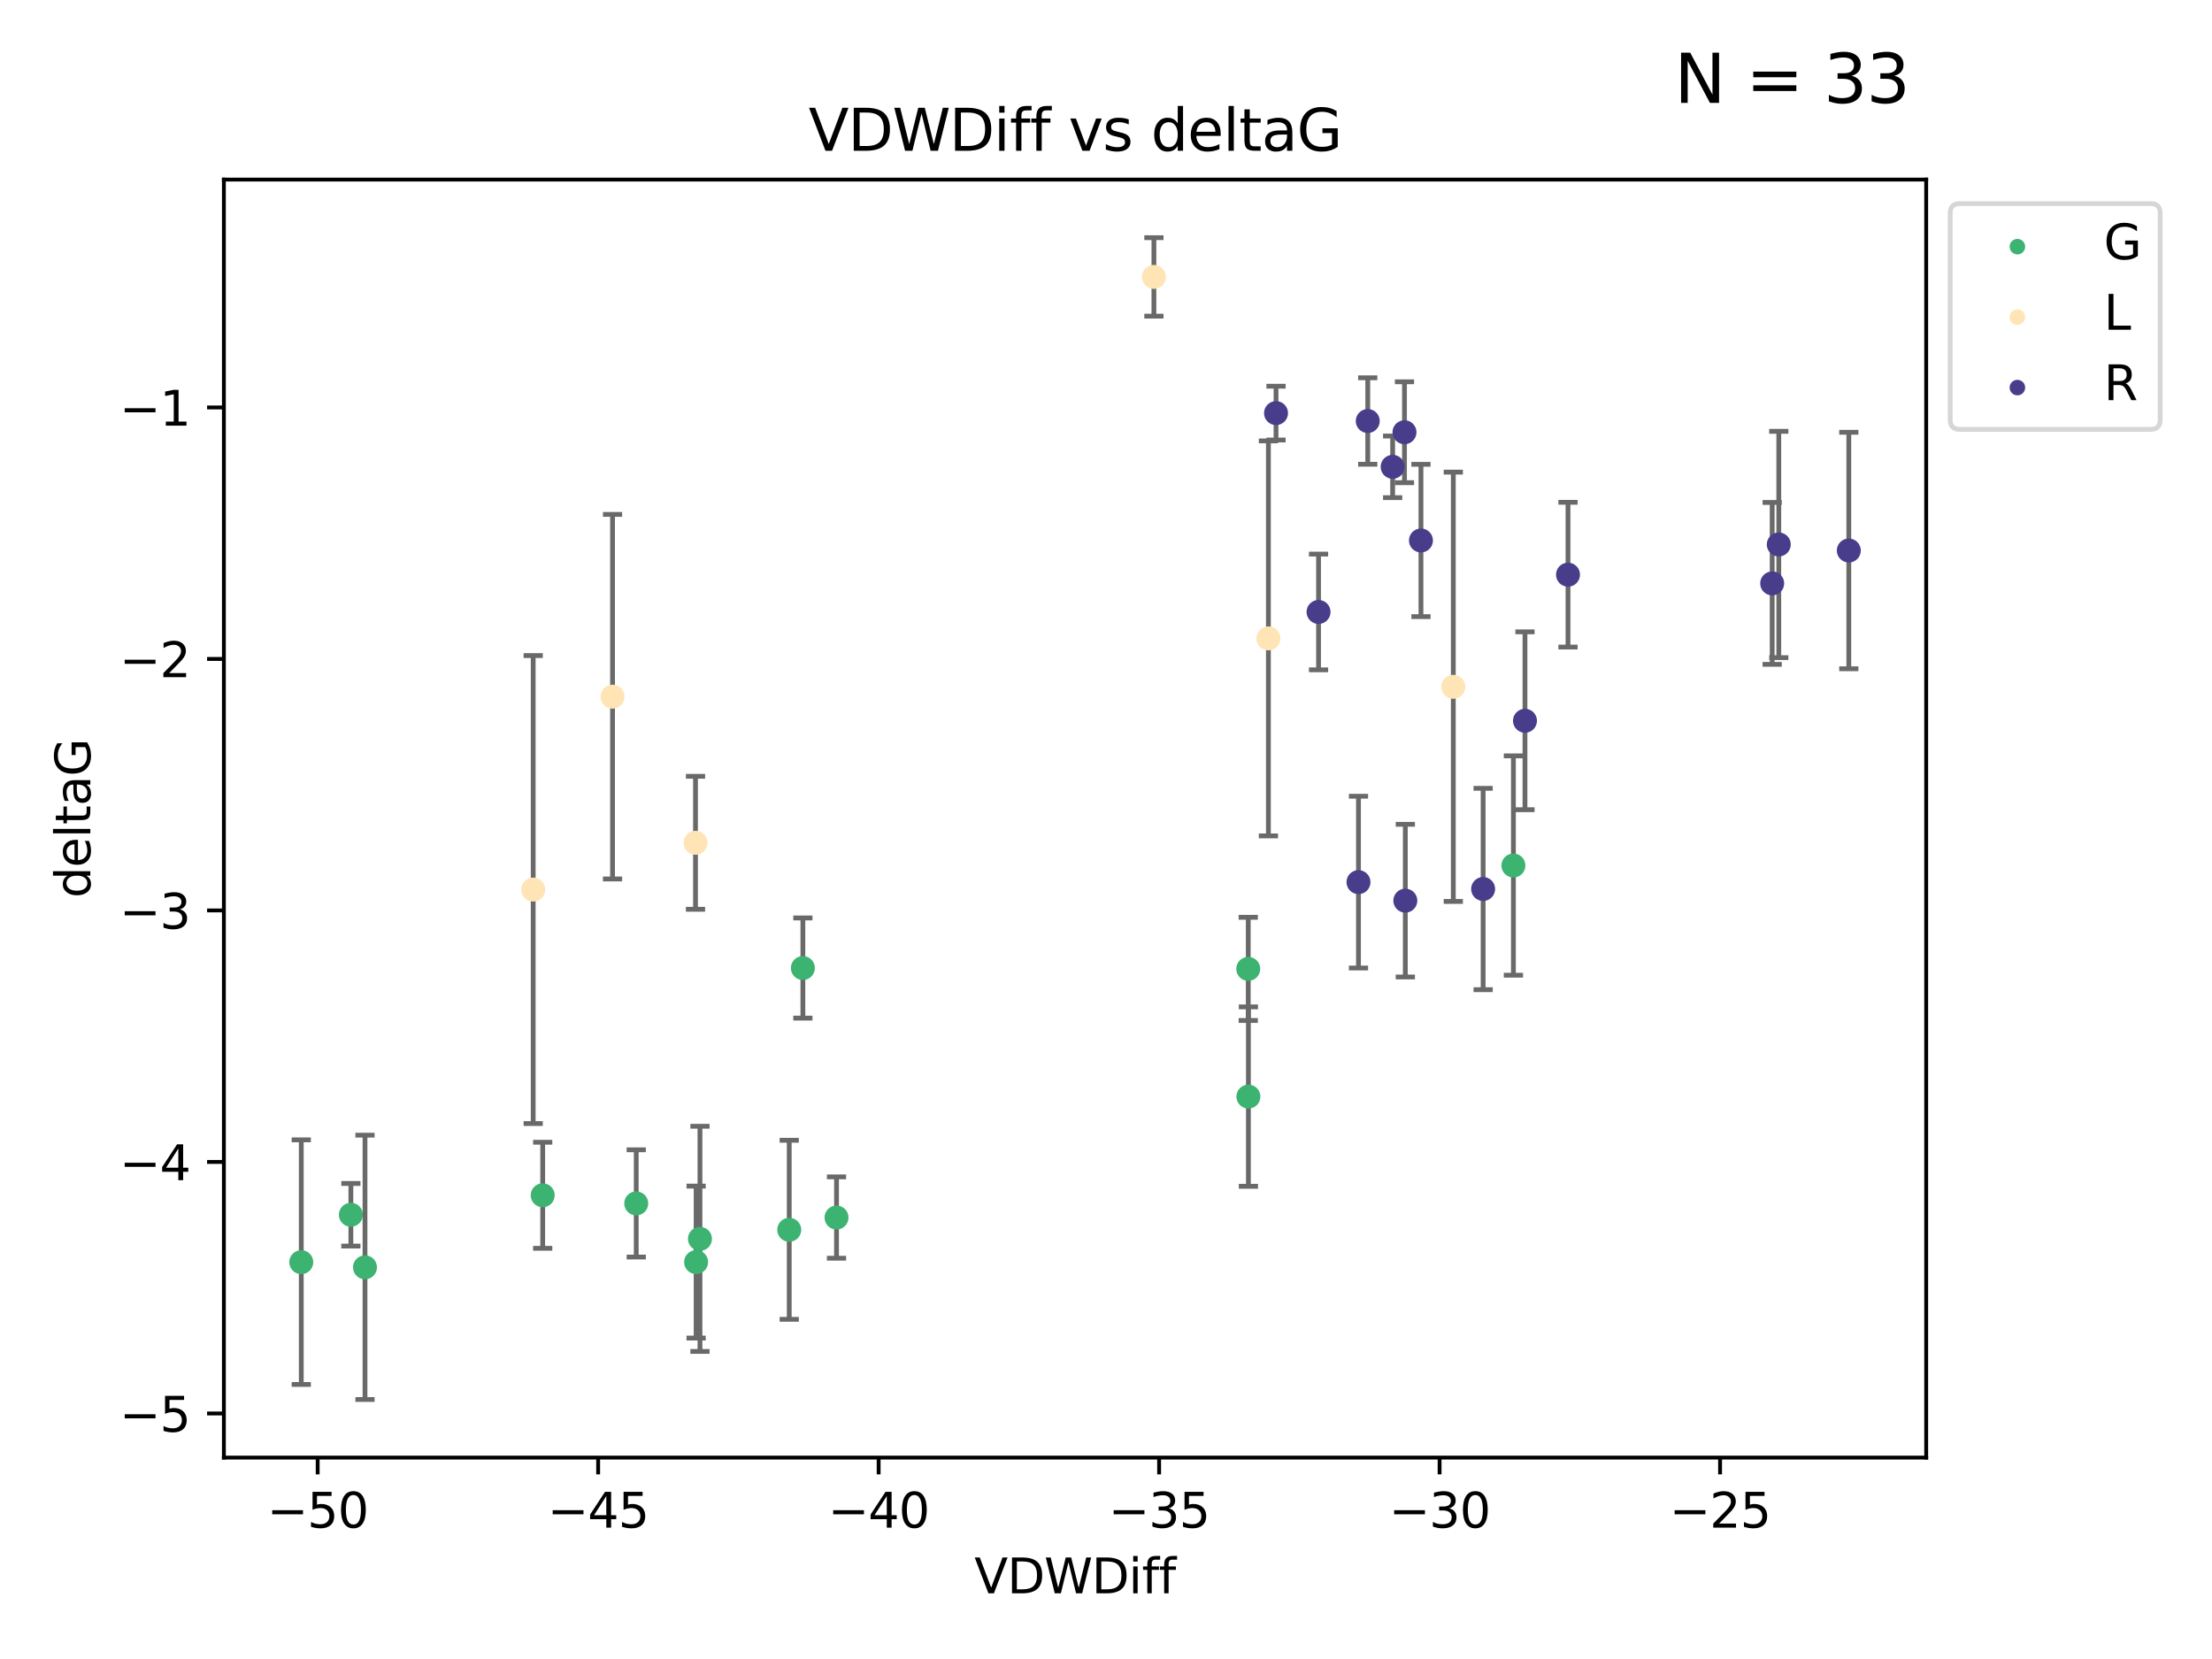 <?xml version="1.0" encoding="utf-8" standalone="no"?>
<!DOCTYPE svg PUBLIC "-//W3C//DTD SVG 1.1//EN"
  "http://www.w3.org/Graphics/SVG/1.1/DTD/svg11.dtd">
<svg xmlns:xlink="http://www.w3.org/1999/xlink" width="460.8pt" height="345.6pt" viewBox="0 0 460.8 345.6" xmlns="http://www.w3.org/2000/svg" version="1.1">
 <defs>
  <style type="text/css">*{stroke-linejoin: round; stroke-linecap: butt}</style>
 </defs>
 <g id="figure_1">
  <g id="patch_1">
   <path d="M 0 345.6 
L 460.8 345.6 
L 460.8 0 
L 0 0 
z
" style="fill: #ffffff"/>
  </g>
  <g id="axes_1">
   <g id="patch_2">
    <path d="M 46.64 303.64 
L 401.26 303.64 
L 401.26 37.411 
L 46.64 37.411 
z
" style="fill: #ffffff"/>
   </g>
   <g id="PathCollection_1">
    <defs>
     <path id="mf568ef1969" d="M 0 1.118 
C 0.297 1.118 0.581 1 0.791 0.791 
C 1 0.581 1.118 0.297 1.118 0 
C 1.118 -0.297 1 -0.581 0.791 -0.791 
C 0.581 -1 0.297 -1.118 0 -1.118 
C -0.297 -1.118 -0.581 -1 -0.791 -0.791 
C -1 -0.581 -1.118 -0.297 -1.118 0 
C -1.118 0.297 -1 0.581 -0.791 0.791 
C -0.581 1 -0.297 1.118 0 1.118 
z
" style="stroke: #3cb371"/>
    </defs>
    <g clip-path="url(#pc451831102)">
     <use xlink:href="#mf568ef1969" x="132.54" y="250.694" style="fill: #3cb371; stroke: #3cb371"/>
     <use xlink:href="#mf568ef1969" x="62.759" y="262.93" style="fill: #3cb371; stroke: #3cb371"/>
     <use xlink:href="#mf568ef1969" x="113.054" y="248.997" style="fill: #3cb371; stroke: #3cb371"/>
     <use xlink:href="#mf568ef1969" x="76.034" y="264.006" style="fill: #3cb371; stroke: #3cb371"/>
     <use xlink:href="#mf568ef1969" x="145.815" y="258.074" style="fill: #3cb371; stroke: #3cb371"/>
     <use xlink:href="#mf568ef1969" x="174.262" y="253.637" style="fill: #3cb371; stroke: #3cb371"/>
     <use xlink:href="#mf568ef1969" x="167.253" y="201.658" style="fill: #3cb371; stroke: #3cb371"/>
     <use xlink:href="#mf568ef1969" x="164.412" y="256.189" style="fill: #3cb371; stroke: #3cb371"/>
     <use xlink:href="#mf568ef1969" x="73.092" y="253.055" style="fill: #3cb371; stroke: #3cb371"/>
     <use xlink:href="#mf568ef1969" x="145.013" y="262.915" style="fill: #3cb371; stroke: #3cb371"/>
     <use xlink:href="#mf568ef1969" x="260.034" y="201.836" style="fill: #3cb371; stroke: #3cb371"/>
     <use xlink:href="#mf568ef1969" x="260.065" y="228.439" style="fill: #3cb371; stroke: #3cb371"/>
     <use xlink:href="#mf568ef1969" x="315.27" y="180.303" style="fill: #3cb371; stroke: #3cb371"/>
    </g>
   </g>
   <g id="PathCollection_2">
    <defs>
     <path id="ma1cb6adb67" d="M 0 1.118 
C 0.297 1.118 0.581 1 0.791 0.791 
C 1 0.581 1.118 0.297 1.118 0 
C 1.118 -0.297 1 -0.581 0.791 -0.791 
C 0.581 -1 0.297 -1.118 0 -1.118 
C -0.297 -1.118 -0.581 -1 -0.791 -0.791 
C -1 -0.581 -1.118 -0.297 -1.118 0 
C -1.118 0.297 -1 0.581 -0.791 0.791 
C -0.581 1 -0.297 1.118 0 1.118 
z
" style="stroke: #ffe4b5"/>
    </defs>
    <g clip-path="url(#pc451831102)">
     <use xlink:href="#ma1cb6adb67" x="144.886" y="175.57" style="fill: #ffe4b5; stroke: #ffe4b5"/>
     <use xlink:href="#ma1cb6adb67" x="302.75" y="143.071" style="fill: #ffe4b5; stroke: #ffe4b5"/>
     <use xlink:href="#ma1cb6adb67" x="127.604" y="145.132" style="fill: #ffe4b5; stroke: #ffe4b5"/>
     <use xlink:href="#ma1cb6adb67" x="111.075" y="185.314" style="fill: #ffe4b5; stroke: #ffe4b5"/>
     <use xlink:href="#ma1cb6adb67" x="264.233" y="132.989" style="fill: #ffe4b5; stroke: #ffe4b5"/>
     <use xlink:href="#ma1cb6adb67" x="240.381" y="57.685" style="fill: #ffe4b5; stroke: #ffe4b5"/>
    </g>
   </g>
   <g id="PathCollection_3">
    <defs>
     <path id="m5b19399d08" d="M 0 1.118 
C 0.297 1.118 0.581 1 0.791 0.791 
C 1 0.581 1.118 0.297 1.118 0 
C 1.118 -0.297 1 -0.581 0.791 -0.791 
C 0.581 -1 0.297 -1.118 0 -1.118 
C -0.297 -1.118 -0.581 -1 -0.791 -0.791 
C -1 -0.581 -1.118 -0.297 -1.118 0 
C -1.118 0.297 -1 0.581 -0.791 0.791 
C -0.581 1 -0.297 1.118 0 1.118 
z
" style="stroke: #483d8b"/>
    </defs>
    <g clip-path="url(#pc451831102)">
     <use xlink:href="#m5b19399d08" x="274.677" y="127.483" style="fill: #483d8b; stroke: #483d8b"/>
     <use xlink:href="#m5b19399d08" x="308.963" y="185.193" style="fill: #483d8b; stroke: #483d8b"/>
     <use xlink:href="#m5b19399d08" x="265.818" y="86.058" style="fill: #483d8b; stroke: #483d8b"/>
     <use xlink:href="#m5b19399d08" x="385.141" y="114.683" style="fill: #483d8b; stroke: #483d8b"/>
     <use xlink:href="#m5b19399d08" x="326.643" y="119.716" style="fill: #483d8b; stroke: #483d8b"/>
     <use xlink:href="#m5b19399d08" x="292.579" y="90.044" style="fill: #483d8b; stroke: #483d8b"/>
     <use xlink:href="#m5b19399d08" x="296.01" y="112.59" style="fill: #483d8b; stroke: #483d8b"/>
     <use xlink:href="#m5b19399d08" x="282.997" y="183.764" style="fill: #483d8b; stroke: #483d8b"/>
     <use xlink:href="#m5b19399d08" x="290.115" y="97.249" style="fill: #483d8b; stroke: #483d8b"/>
     <use xlink:href="#m5b19399d08" x="284.927" y="87.707" style="fill: #483d8b; stroke: #483d8b"/>
     <use xlink:href="#m5b19399d08" x="369.178" y="121.532" style="fill: #483d8b; stroke: #483d8b"/>
     <use xlink:href="#m5b19399d08" x="317.681" y="150.149" style="fill: #483d8b; stroke: #483d8b"/>
     <use xlink:href="#m5b19399d08" x="370.553" y="113.422" style="fill: #483d8b; stroke: #483d8b"/>
     <use xlink:href="#m5b19399d08" x="292.754" y="187.62" style="fill: #483d8b; stroke: #483d8b"/>
    </g>
   </g>
   <g id="matplotlib.axis_1">
    <g id="xtick_1">
     <g id="line2d_1">
      <defs>
       <path id="m8268b09f4e" d="M 0 0 
L 0 3.5 
" style="stroke: #000000; stroke-width: 0.8"/>
      </defs>
      <g>
       <use xlink:href="#m8268b09f4e" x="66.177" y="303.64" style="stroke: #000000; stroke-width: 0.8"/>
      </g>
     </g>
     <g id="text_1">
      <!-- −50 -->
      <g transform="translate(55.625 318.238)scale(0.1 -0.1)">
       <defs>
        <path id="DejaVuSans-2212" d="M 678 2272 
L 4684 2272 
L 4684 1741 
L 678 1741 
L 678 2272 
z
" transform="scale(0.016)"/>
        <path id="DejaVuSans-35" d="M 691 4666 
L 3169 4666 
L 3169 4134 
L 1269 4134 
L 1269 2991 
Q 1406 3038 1543 3061 
Q 1681 3084 1819 3084 
Q 2600 3084 3056 2656 
Q 3513 2228 3513 1497 
Q 3513 744 3044 326 
Q 2575 -91 1722 -91 
Q 1428 -91 1123 -41 
Q 819 9 494 109 
L 494 744 
Q 775 591 1075 516 
Q 1375 441 1709 441 
Q 2250 441 2565 725 
Q 2881 1009 2881 1497 
Q 2881 1984 2565 2268 
Q 2250 2553 1709 2553 
Q 1456 2553 1204 2497 
Q 953 2441 691 2322 
L 691 4666 
z
" transform="scale(0.016)"/>
        <path id="DejaVuSans-30" d="M 2034 4250 
Q 1547 4250 1301 3770 
Q 1056 3291 1056 2328 
Q 1056 1369 1301 889 
Q 1547 409 2034 409 
Q 2525 409 2770 889 
Q 3016 1369 3016 2328 
Q 3016 3291 2770 3770 
Q 2525 4250 2034 4250 
z
M 2034 4750 
Q 2819 4750 3233 4129 
Q 3647 3509 3647 2328 
Q 3647 1150 3233 529 
Q 2819 -91 2034 -91 
Q 1250 -91 836 529 
Q 422 1150 422 2328 
Q 422 3509 836 4129 
Q 1250 4750 2034 4750 
z
" transform="scale(0.016)"/>
       </defs>
       <use xlink:href="#DejaVuSans-2212"/>
       <use xlink:href="#DejaVuSans-35" x="83.789"/>
       <use xlink:href="#DejaVuSans-30" x="147.412"/>
      </g>
     </g>
    </g>
    <g id="xtick_2">
     <g id="line2d_2">
      <g>
       <use xlink:href="#m8268b09f4e" x="124.606" y="303.64" style="stroke: #000000; stroke-width: 0.8"/>
      </g>
     </g>
     <g id="text_2">
      <!-- −45 -->
      <g transform="translate(114.054 318.238)scale(0.1 -0.1)">
       <defs>
        <path id="DejaVuSans-34" d="M 2419 4116 
L 825 1625 
L 2419 1625 
L 2419 4116 
z
M 2253 4666 
L 3047 4666 
L 3047 1625 
L 3713 1625 
L 3713 1100 
L 3047 1100 
L 3047 0 
L 2419 0 
L 2419 1100 
L 313 1100 
L 313 1709 
L 2253 4666 
z
" transform="scale(0.016)"/>
       </defs>
       <use xlink:href="#DejaVuSans-2212"/>
       <use xlink:href="#DejaVuSans-34" x="83.789"/>
       <use xlink:href="#DejaVuSans-35" x="147.412"/>
      </g>
     </g>
    </g>
    <g id="xtick_3">
     <g id="line2d_3">
      <g>
       <use xlink:href="#m8268b09f4e" x="183.036" y="303.64" style="stroke: #000000; stroke-width: 0.8"/>
      </g>
     </g>
     <g id="text_3">
      <!-- −40 -->
      <g transform="translate(172.483 318.238)scale(0.1 -0.1)">
       <use xlink:href="#DejaVuSans-2212"/>
       <use xlink:href="#DejaVuSans-34" x="83.789"/>
       <use xlink:href="#DejaVuSans-30" x="147.412"/>
      </g>
     </g>
    </g>
    <g id="xtick_4">
     <g id="line2d_4">
      <g>
       <use xlink:href="#m8268b09f4e" x="241.465" y="303.64" style="stroke: #000000; stroke-width: 0.8"/>
      </g>
     </g>
     <g id="text_4">
      <!-- −35 -->
      <g transform="translate(230.912 318.238)scale(0.1 -0.1)">
       <defs>
        <path id="DejaVuSans-33" d="M 2597 2516 
Q 3050 2419 3304 2112 
Q 3559 1806 3559 1356 
Q 3559 666 3084 287 
Q 2609 -91 1734 -91 
Q 1441 -91 1130 -33 
Q 819 25 488 141 
L 488 750 
Q 750 597 1062 519 
Q 1375 441 1716 441 
Q 2309 441 2620 675 
Q 2931 909 2931 1356 
Q 2931 1769 2642 2001 
Q 2353 2234 1838 2234 
L 1294 2234 
L 1294 2753 
L 1863 2753 
Q 2328 2753 2575 2939 
Q 2822 3125 2822 3475 
Q 2822 3834 2567 4026 
Q 2313 4219 1838 4219 
Q 1578 4219 1281 4162 
Q 984 4106 628 3988 
L 628 4550 
Q 988 4650 1302 4700 
Q 1616 4750 1894 4750 
Q 2613 4750 3031 4423 
Q 3450 4097 3450 3541 
Q 3450 3153 3228 2886 
Q 3006 2619 2597 2516 
z
" transform="scale(0.016)"/>
       </defs>
       <use xlink:href="#DejaVuSans-2212"/>
       <use xlink:href="#DejaVuSans-33" x="83.789"/>
       <use xlink:href="#DejaVuSans-35" x="147.412"/>
      </g>
     </g>
    </g>
    <g id="xtick_5">
     <g id="line2d_5">
      <g>
       <use xlink:href="#m8268b09f4e" x="299.894" y="303.64" style="stroke: #000000; stroke-width: 0.8"/>
      </g>
     </g>
     <g id="text_5">
      <!-- −30 -->
      <g transform="translate(289.342 318.238)scale(0.1 -0.1)">
       <use xlink:href="#DejaVuSans-2212"/>
       <use xlink:href="#DejaVuSans-33" x="83.789"/>
       <use xlink:href="#DejaVuSans-30" x="147.412"/>
      </g>
     </g>
    </g>
    <g id="xtick_6">
     <g id="line2d_6">
      <g>
       <use xlink:href="#m8268b09f4e" x="358.323" y="303.64" style="stroke: #000000; stroke-width: 0.8"/>
      </g>
     </g>
     <g id="text_6">
      <!-- −25 -->
      <g transform="translate(347.771 318.238)scale(0.1 -0.1)">
       <defs>
        <path id="DejaVuSans-32" d="M 1228 531 
L 3431 531 
L 3431 0 
L 469 0 
L 469 531 
Q 828 903 1448 1529 
Q 2069 2156 2228 2338 
Q 2531 2678 2651 2914 
Q 2772 3150 2772 3378 
Q 2772 3750 2511 3984 
Q 2250 4219 1831 4219 
Q 1534 4219 1204 4116 
Q 875 4013 500 3803 
L 500 4441 
Q 881 4594 1212 4672 
Q 1544 4750 1819 4750 
Q 2544 4750 2975 4387 
Q 3406 4025 3406 3419 
Q 3406 3131 3298 2873 
Q 3191 2616 2906 2266 
Q 2828 2175 2409 1742 
Q 1991 1309 1228 531 
z
" transform="scale(0.016)"/>
       </defs>
       <use xlink:href="#DejaVuSans-2212"/>
       <use xlink:href="#DejaVuSans-32" x="83.789"/>
       <use xlink:href="#DejaVuSans-35" x="147.412"/>
      </g>
     </g>
    </g>
    <g id="text_7">
     <!-- VDWDiff -->
     <g transform="translate(202.977 331.917)scale(0.1 -0.1)">
      <defs>
       <path id="DejaVuSans-56" d="M 1831 0 
L 50 4666 
L 709 4666 
L 2188 738 
L 3669 4666 
L 4325 4666 
L 2547 0 
L 1831 0 
z
" transform="scale(0.016)"/>
       <path id="DejaVuSans-44" d="M 1259 4147 
L 1259 519 
L 2022 519 
Q 2988 519 3436 956 
Q 3884 1394 3884 2338 
Q 3884 3275 3436 3711 
Q 2988 4147 2022 4147 
L 1259 4147 
z
M 628 4666 
L 1925 4666 
Q 3281 4666 3915 4102 
Q 4550 3538 4550 2338 
Q 4550 1131 3912 565 
Q 3275 0 1925 0 
L 628 0 
L 628 4666 
z
" transform="scale(0.016)"/>
       <path id="DejaVuSans-57" d="M 213 4666 
L 850 4666 
L 1831 722 
L 2809 4666 
L 3519 4666 
L 4500 722 
L 5478 4666 
L 6119 4666 
L 4947 0 
L 4153 0 
L 3169 4050 
L 2175 0 
L 1381 0 
L 213 4666 
z
" transform="scale(0.016)"/>
       <path id="DejaVuSans-69" d="M 603 3500 
L 1178 3500 
L 1178 0 
L 603 0 
L 603 3500 
z
M 603 4863 
L 1178 4863 
L 1178 4134 
L 603 4134 
L 603 4863 
z
" transform="scale(0.016)"/>
       <path id="DejaVuSans-66" d="M 2375 4863 
L 2375 4384 
L 1825 4384 
Q 1516 4384 1395 4259 
Q 1275 4134 1275 3809 
L 1275 3500 
L 2222 3500 
L 2222 3053 
L 1275 3053 
L 1275 0 
L 697 0 
L 697 3053 
L 147 3053 
L 147 3500 
L 697 3500 
L 697 3744 
Q 697 4328 969 4595 
Q 1241 4863 1831 4863 
L 2375 4863 
z
" transform="scale(0.016)"/>
      </defs>
      <use xlink:href="#DejaVuSans-56"/>
      <use xlink:href="#DejaVuSans-44" x="68.408"/>
      <use xlink:href="#DejaVuSans-57" x="145.41"/>
      <use xlink:href="#DejaVuSans-44" x="244.287"/>
      <use xlink:href="#DejaVuSans-69" x="321.289"/>
      <use xlink:href="#DejaVuSans-66" x="349.072"/>
      <use xlink:href="#DejaVuSans-66" x="384.277"/>
     </g>
    </g>
   </g>
   <g id="matplotlib.axis_2">
    <g id="ytick_1">
     <g id="line2d_7">
      <defs>
       <path id="md2de771207" d="M 0 0 
L -3.5 0 
" style="stroke: #000000; stroke-width: 0.8"/>
      </defs>
      <g>
       <use xlink:href="#md2de771207" x="46.64" y="294.452" style="stroke: #000000; stroke-width: 0.8"/>
      </g>
     </g>
     <g id="text_8">
      <!-- −5 -->
      <g transform="translate(24.898 298.251)scale(0.1 -0.1)">
       <use xlink:href="#DejaVuSans-2212"/>
       <use xlink:href="#DejaVuSans-35" x="83.789"/>
      </g>
     </g>
    </g>
    <g id="ytick_2">
     <g id="line2d_8">
      <g>
       <use xlink:href="#md2de771207" x="46.64" y="242.057" style="stroke: #000000; stroke-width: 0.8"/>
      </g>
     </g>
     <g id="text_9">
      <!-- −4 -->
      <g transform="translate(24.898 245.857)scale(0.1 -0.1)">
       <use xlink:href="#DejaVuSans-2212"/>
       <use xlink:href="#DejaVuSans-34" x="83.789"/>
      </g>
     </g>
    </g>
    <g id="ytick_3">
     <g id="line2d_9">
      <g>
       <use xlink:href="#md2de771207" x="46.64" y="189.663" style="stroke: #000000; stroke-width: 0.8"/>
      </g>
     </g>
     <g id="text_10">
      <!-- −3 -->
      <g transform="translate(24.898 193.462)scale(0.1 -0.1)">
       <use xlink:href="#DejaVuSans-2212"/>
       <use xlink:href="#DejaVuSans-33" x="83.789"/>
      </g>
     </g>
    </g>
    <g id="ytick_4">
     <g id="line2d_10">
      <g>
       <use xlink:href="#md2de771207" x="46.64" y="137.269" style="stroke: #000000; stroke-width: 0.8"/>
      </g>
     </g>
     <g id="text_11">
      <!-- −2 -->
      <g transform="translate(24.898 141.068)scale(0.1 -0.1)">
       <use xlink:href="#DejaVuSans-2212"/>
       <use xlink:href="#DejaVuSans-32" x="83.789"/>
      </g>
     </g>
    </g>
    <g id="ytick_5">
     <g id="line2d_11">
      <g>
       <use xlink:href="#md2de771207" x="46.64" y="84.875" style="stroke: #000000; stroke-width: 0.8"/>
      </g>
     </g>
     <g id="text_12">
      <!-- −1 -->
      <g transform="translate(24.898 88.674)scale(0.1 -0.1)">
       <defs>
        <path id="DejaVuSans-31" d="M 794 531 
L 1825 531 
L 1825 4091 
L 703 3866 
L 703 4441 
L 1819 4666 
L 2450 4666 
L 2450 531 
L 3481 531 
L 3481 0 
L 794 0 
L 794 531 
z
" transform="scale(0.016)"/>
       </defs>
       <use xlink:href="#DejaVuSans-2212"/>
       <use xlink:href="#DejaVuSans-31" x="83.789"/>
      </g>
     </g>
    </g>
    <g id="text_13">
     <!-- deltaG -->
     <g transform="translate(18.818 187.064)rotate(-90)scale(0.1 -0.1)">
      <defs>
       <path id="DejaVuSans-64" d="M 2906 2969 
L 2906 4863 
L 3481 4863 
L 3481 0 
L 2906 0 
L 2906 525 
Q 2725 213 2448 61 
Q 2172 -91 1784 -91 
Q 1150 -91 751 415 
Q 353 922 353 1747 
Q 353 2572 751 3078 
Q 1150 3584 1784 3584 
Q 2172 3584 2448 3432 
Q 2725 3281 2906 2969 
z
M 947 1747 
Q 947 1113 1208 752 
Q 1469 391 1925 391 
Q 2381 391 2643 752 
Q 2906 1113 2906 1747 
Q 2906 2381 2643 2742 
Q 2381 3103 1925 3103 
Q 1469 3103 1208 2742 
Q 947 2381 947 1747 
z
" transform="scale(0.016)"/>
       <path id="DejaVuSans-65" d="M 3597 1894 
L 3597 1613 
L 953 1613 
Q 991 1019 1311 708 
Q 1631 397 2203 397 
Q 2534 397 2845 478 
Q 3156 559 3463 722 
L 3463 178 
Q 3153 47 2828 -22 
Q 2503 -91 2169 -91 
Q 1331 -91 842 396 
Q 353 884 353 1716 
Q 353 2575 817 3079 
Q 1281 3584 2069 3584 
Q 2775 3584 3186 3129 
Q 3597 2675 3597 1894 
z
M 3022 2063 
Q 3016 2534 2758 2815 
Q 2500 3097 2075 3097 
Q 1594 3097 1305 2825 
Q 1016 2553 972 2059 
L 3022 2063 
z
" transform="scale(0.016)"/>
       <path id="DejaVuSans-6c" d="M 603 4863 
L 1178 4863 
L 1178 0 
L 603 0 
L 603 4863 
z
" transform="scale(0.016)"/>
       <path id="DejaVuSans-74" d="M 1172 4494 
L 1172 3500 
L 2356 3500 
L 2356 3053 
L 1172 3053 
L 1172 1153 
Q 1172 725 1289 603 
Q 1406 481 1766 481 
L 2356 481 
L 2356 0 
L 1766 0 
Q 1100 0 847 248 
Q 594 497 594 1153 
L 594 3053 
L 172 3053 
L 172 3500 
L 594 3500 
L 594 4494 
L 1172 4494 
z
" transform="scale(0.016)"/>
       <path id="DejaVuSans-61" d="M 2194 1759 
Q 1497 1759 1228 1600 
Q 959 1441 959 1056 
Q 959 750 1161 570 
Q 1363 391 1709 391 
Q 2188 391 2477 730 
Q 2766 1069 2766 1631 
L 2766 1759 
L 2194 1759 
z
M 3341 1997 
L 3341 0 
L 2766 0 
L 2766 531 
Q 2569 213 2275 61 
Q 1981 -91 1556 -91 
Q 1019 -91 701 211 
Q 384 513 384 1019 
Q 384 1609 779 1909 
Q 1175 2209 1959 2209 
L 2766 2209 
L 2766 2266 
Q 2766 2663 2505 2880 
Q 2244 3097 1772 3097 
Q 1472 3097 1187 3025 
Q 903 2953 641 2809 
L 641 3341 
Q 956 3463 1253 3523 
Q 1550 3584 1831 3584 
Q 2591 3584 2966 3190 
Q 3341 2797 3341 1997 
z
" transform="scale(0.016)"/>
       <path id="DejaVuSans-47" d="M 3809 666 
L 3809 1919 
L 2778 1919 
L 2778 2438 
L 4434 2438 
L 4434 434 
Q 4069 175 3628 42 
Q 3188 -91 2688 -91 
Q 1594 -91 976 548 
Q 359 1188 359 2328 
Q 359 3472 976 4111 
Q 1594 4750 2688 4750 
Q 3144 4750 3555 4637 
Q 3966 4525 4313 4306 
L 4313 3634 
Q 3963 3931 3569 4081 
Q 3175 4231 2741 4231 
Q 1884 4231 1454 3753 
Q 1025 3275 1025 2328 
Q 1025 1384 1454 906 
Q 1884 428 2741 428 
Q 3075 428 3337 486 
Q 3600 544 3809 666 
z
" transform="scale(0.016)"/>
      </defs>
      <use xlink:href="#DejaVuSans-64"/>
      <use xlink:href="#DejaVuSans-65" x="63.477"/>
      <use xlink:href="#DejaVuSans-6c" x="125"/>
      <use xlink:href="#DejaVuSans-74" x="152.783"/>
      <use xlink:href="#DejaVuSans-61" x="191.992"/>
      <use xlink:href="#DejaVuSans-47" x="253.271"/>
     </g>
    </g>
   </g>
   <g id="LineCollection_1">
    <path d="M 132.54 261.865 
L 132.54 239.523 
" clip-path="url(#pc451831102)" style="fill: none; stroke: #696969"/>
    <path d="M 62.759 288.405 
L 62.759 237.455 
" clip-path="url(#pc451831102)" style="fill: none; stroke: #696969"/>
    <path d="M 113.054 260.044 
L 113.054 237.949 
" clip-path="url(#pc451831102)" style="fill: none; stroke: #696969"/>
    <path d="M 76.034 291.539 
L 76.034 236.473 
" clip-path="url(#pc451831102)" style="fill: none; stroke: #696969"/>
    <path d="M 145.815 281.527 
L 145.815 234.621 
" clip-path="url(#pc451831102)" style="fill: none; stroke: #696969"/>
    <path d="M 174.262 262.109 
L 174.262 245.165 
" clip-path="url(#pc451831102)" style="fill: none; stroke: #696969"/>
    <path d="M 167.253 212.091 
L 167.253 191.226 
" clip-path="url(#pc451831102)" style="fill: none; stroke: #696969"/>
    <path d="M 164.412 274.839 
L 164.412 237.54 
" clip-path="url(#pc451831102)" style="fill: none; stroke: #696969"/>
    <path d="M 73.092 259.579 
L 73.092 246.532 
" clip-path="url(#pc451831102)" style="fill: none; stroke: #696969"/>
    <path d="M 145.013 278.743 
L 145.013 247.087 
" clip-path="url(#pc451831102)" style="fill: none; stroke: #696969"/>
    <path d="M 260.034 212.583 
L 260.034 191.089 
" clip-path="url(#pc451831102)" style="fill: none; stroke: #696969"/>
    <path d="M 260.065 247.124 
L 260.065 209.753 
" clip-path="url(#pc451831102)" style="fill: none; stroke: #696969"/>
    <path d="M 315.27 203.148 
L 315.27 157.457 
" clip-path="url(#pc451831102)" style="fill: none; stroke: #696969"/>
   </g>
   <g id="line2d_12">
    <defs>
     <path id="me709266ba6" d="M 2 0 
L -2 -0 
" style="stroke: #696969"/>
    </defs>
    <g clip-path="url(#pc451831102)">
     <use xlink:href="#me709266ba6" x="132.54" y="261.865" style="fill: #696969; stroke: #696969"/>
     <use xlink:href="#me709266ba6" x="62.759" y="288.405" style="fill: #696969; stroke: #696969"/>
     <use xlink:href="#me709266ba6" x="113.054" y="260.044" style="fill: #696969; stroke: #696969"/>
     <use xlink:href="#me709266ba6" x="76.034" y="291.539" style="fill: #696969; stroke: #696969"/>
     <use xlink:href="#me709266ba6" x="145.815" y="281.527" style="fill: #696969; stroke: #696969"/>
     <use xlink:href="#me709266ba6" x="174.262" y="262.109" style="fill: #696969; stroke: #696969"/>
     <use xlink:href="#me709266ba6" x="167.253" y="212.091" style="fill: #696969; stroke: #696969"/>
     <use xlink:href="#me709266ba6" x="164.412" y="274.839" style="fill: #696969; stroke: #696969"/>
     <use xlink:href="#me709266ba6" x="73.092" y="259.579" style="fill: #696969; stroke: #696969"/>
     <use xlink:href="#me709266ba6" x="145.013" y="278.743" style="fill: #696969; stroke: #696969"/>
     <use xlink:href="#me709266ba6" x="260.034" y="212.583" style="fill: #696969; stroke: #696969"/>
     <use xlink:href="#me709266ba6" x="260.065" y="247.124" style="fill: #696969; stroke: #696969"/>
     <use xlink:href="#me709266ba6" x="315.27" y="203.148" style="fill: #696969; stroke: #696969"/>
    </g>
   </g>
   <g id="line2d_13">
    <g clip-path="url(#pc451831102)">
     <use xlink:href="#me709266ba6" x="132.54" y="239.523" style="fill: #696969; stroke: #696969"/>
     <use xlink:href="#me709266ba6" x="62.759" y="237.455" style="fill: #696969; stroke: #696969"/>
     <use xlink:href="#me709266ba6" x="113.054" y="237.949" style="fill: #696969; stroke: #696969"/>
     <use xlink:href="#me709266ba6" x="76.034" y="236.473" style="fill: #696969; stroke: #696969"/>
     <use xlink:href="#me709266ba6" x="145.815" y="234.621" style="fill: #696969; stroke: #696969"/>
     <use xlink:href="#me709266ba6" x="174.262" y="245.165" style="fill: #696969; stroke: #696969"/>
     <use xlink:href="#me709266ba6" x="167.253" y="191.226" style="fill: #696969; stroke: #696969"/>
     <use xlink:href="#me709266ba6" x="164.412" y="237.54" style="fill: #696969; stroke: #696969"/>
     <use xlink:href="#me709266ba6" x="73.092" y="246.532" style="fill: #696969; stroke: #696969"/>
     <use xlink:href="#me709266ba6" x="145.013" y="247.087" style="fill: #696969; stroke: #696969"/>
     <use xlink:href="#me709266ba6" x="260.034" y="191.089" style="fill: #696969; stroke: #696969"/>
     <use xlink:href="#me709266ba6" x="260.065" y="209.753" style="fill: #696969; stroke: #696969"/>
     <use xlink:href="#me709266ba6" x="315.27" y="157.457" style="fill: #696969; stroke: #696969"/>
    </g>
   </g>
   <g id="LineCollection_2">
    <path d="M 144.886 189.421 
L 144.886 161.719 
" clip-path="url(#pc451831102)" style="fill: none; stroke: #696969"/>
    <path d="M 302.75 187.786 
L 302.75 98.355 
" clip-path="url(#pc451831102)" style="fill: none; stroke: #696969"/>
    <path d="M 127.604 183.102 
L 127.604 107.161 
" clip-path="url(#pc451831102)" style="fill: none; stroke: #696969"/>
    <path d="M 111.075 234.06 
L 111.075 136.568 
" clip-path="url(#pc451831102)" style="fill: none; stroke: #696969"/>
    <path d="M 264.233 174.133 
L 264.233 91.846 
" clip-path="url(#pc451831102)" style="fill: none; stroke: #696969"/>
    <path d="M 240.381 65.858 
L 240.381 49.513 
" clip-path="url(#pc451831102)" style="fill: none; stroke: #696969"/>
   </g>
   <g id="line2d_14">
    <g clip-path="url(#pc451831102)">
     <use xlink:href="#me709266ba6" x="144.886" y="189.421" style="fill: #696969; stroke: #696969"/>
     <use xlink:href="#me709266ba6" x="302.75" y="187.786" style="fill: #696969; stroke: #696969"/>
     <use xlink:href="#me709266ba6" x="127.604" y="183.102" style="fill: #696969; stroke: #696969"/>
     <use xlink:href="#me709266ba6" x="111.075" y="234.06" style="fill: #696969; stroke: #696969"/>
     <use xlink:href="#me709266ba6" x="264.233" y="174.133" style="fill: #696969; stroke: #696969"/>
     <use xlink:href="#me709266ba6" x="240.381" y="65.858" style="fill: #696969; stroke: #696969"/>
    </g>
   </g>
   <g id="line2d_15">
    <g clip-path="url(#pc451831102)">
     <use xlink:href="#me709266ba6" x="144.886" y="161.719" style="fill: #696969; stroke: #696969"/>
     <use xlink:href="#me709266ba6" x="302.75" y="98.355" style="fill: #696969; stroke: #696969"/>
     <use xlink:href="#me709266ba6" x="127.604" y="107.161" style="fill: #696969; stroke: #696969"/>
     <use xlink:href="#me709266ba6" x="111.075" y="136.568" style="fill: #696969; stroke: #696969"/>
     <use xlink:href="#me709266ba6" x="264.233" y="91.846" style="fill: #696969; stroke: #696969"/>
     <use xlink:href="#me709266ba6" x="240.381" y="49.513" style="fill: #696969; stroke: #696969"/>
    </g>
   </g>
   <g id="LineCollection_3">
    <path d="M 274.677 139.54 
L 274.677 115.425 
" clip-path="url(#pc451831102)" style="fill: none; stroke: #696969"/>
    <path d="M 308.963 206.167 
L 308.963 164.219 
" clip-path="url(#pc451831102)" style="fill: none; stroke: #696969"/>
    <path d="M 265.818 91.664 
L 265.818 80.453 
" clip-path="url(#pc451831102)" style="fill: none; stroke: #696969"/>
    <path d="M 385.141 139.317 
L 385.141 90.049 
" clip-path="url(#pc451831102)" style="fill: none; stroke: #696969"/>
    <path d="M 326.643 134.791 
L 326.643 104.641 
" clip-path="url(#pc451831102)" style="fill: none; stroke: #696969"/>
    <path d="M 292.579 100.554 
L 292.579 79.535 
" clip-path="url(#pc451831102)" style="fill: none; stroke: #696969"/>
    <path d="M 296.01 128.453 
L 296.01 96.726 
" clip-path="url(#pc451831102)" style="fill: none; stroke: #696969"/>
    <path d="M 282.997 201.654 
L 282.997 165.873 
" clip-path="url(#pc451831102)" style="fill: none; stroke: #696969"/>
    <path d="M 290.115 103.664 
L 290.115 90.834 
" clip-path="url(#pc451831102)" style="fill: none; stroke: #696969"/>
    <path d="M 284.927 96.711 
L 284.927 78.702 
" clip-path="url(#pc451831102)" style="fill: none; stroke: #696969"/>
    <path d="M 369.178 138.393 
L 369.178 104.671 
" clip-path="url(#pc451831102)" style="fill: none; stroke: #696969"/>
    <path d="M 317.681 168.678 
L 317.681 131.62 
" clip-path="url(#pc451831102)" style="fill: none; stroke: #696969"/>
    <path d="M 370.553 136.996 
L 370.553 89.848 
" clip-path="url(#pc451831102)" style="fill: none; stroke: #696969"/>
    <path d="M 292.754 203.521 
L 292.754 171.72 
" clip-path="url(#pc451831102)" style="fill: none; stroke: #696969"/>
   </g>
   <g id="line2d_16">
    <g clip-path="url(#pc451831102)">
     <use xlink:href="#me709266ba6" x="274.677" y="139.54" style="fill: #696969; stroke: #696969"/>
     <use xlink:href="#me709266ba6" x="308.963" y="206.167" style="fill: #696969; stroke: #696969"/>
     <use xlink:href="#me709266ba6" x="265.818" y="91.664" style="fill: #696969; stroke: #696969"/>
     <use xlink:href="#me709266ba6" x="385.141" y="139.317" style="fill: #696969; stroke: #696969"/>
     <use xlink:href="#me709266ba6" x="326.643" y="134.791" style="fill: #696969; stroke: #696969"/>
     <use xlink:href="#me709266ba6" x="292.579" y="100.554" style="fill: #696969; stroke: #696969"/>
     <use xlink:href="#me709266ba6" x="296.01" y="128.453" style="fill: #696969; stroke: #696969"/>
     <use xlink:href="#me709266ba6" x="282.997" y="201.654" style="fill: #696969; stroke: #696969"/>
     <use xlink:href="#me709266ba6" x="290.115" y="103.664" style="fill: #696969; stroke: #696969"/>
     <use xlink:href="#me709266ba6" x="284.927" y="96.711" style="fill: #696969; stroke: #696969"/>
     <use xlink:href="#me709266ba6" x="369.178" y="138.393" style="fill: #696969; stroke: #696969"/>
     <use xlink:href="#me709266ba6" x="317.681" y="168.678" style="fill: #696969; stroke: #696969"/>
     <use xlink:href="#me709266ba6" x="370.553" y="136.996" style="fill: #696969; stroke: #696969"/>
     <use xlink:href="#me709266ba6" x="292.754" y="203.521" style="fill: #696969; stroke: #696969"/>
    </g>
   </g>
   <g id="line2d_17">
    <g clip-path="url(#pc451831102)">
     <use xlink:href="#me709266ba6" x="274.677" y="115.425" style="fill: #696969; stroke: #696969"/>
     <use xlink:href="#me709266ba6" x="308.963" y="164.219" style="fill: #696969; stroke: #696969"/>
     <use xlink:href="#me709266ba6" x="265.818" y="80.453" style="fill: #696969; stroke: #696969"/>
     <use xlink:href="#me709266ba6" x="385.141" y="90.049" style="fill: #696969; stroke: #696969"/>
     <use xlink:href="#me709266ba6" x="326.643" y="104.641" style="fill: #696969; stroke: #696969"/>
     <use xlink:href="#me709266ba6" x="292.579" y="79.535" style="fill: #696969; stroke: #696969"/>
     <use xlink:href="#me709266ba6" x="296.01" y="96.726" style="fill: #696969; stroke: #696969"/>
     <use xlink:href="#me709266ba6" x="282.997" y="165.873" style="fill: #696969; stroke: #696969"/>
     <use xlink:href="#me709266ba6" x="290.115" y="90.834" style="fill: #696969; stroke: #696969"/>
     <use xlink:href="#me709266ba6" x="284.927" y="78.702" style="fill: #696969; stroke: #696969"/>
     <use xlink:href="#me709266ba6" x="369.178" y="104.671" style="fill: #696969; stroke: #696969"/>
     <use xlink:href="#me709266ba6" x="317.681" y="131.62" style="fill: #696969; stroke: #696969"/>
     <use xlink:href="#me709266ba6" x="370.553" y="89.848" style="fill: #696969; stroke: #696969"/>
     <use xlink:href="#me709266ba6" x="292.754" y="171.72" style="fill: #696969; stroke: #696969"/>
    </g>
   </g>
   <g id="line2d_18">
    <defs>
     <path id="mfcd698d7dd" d="M 0 2 
C 0.53 2 1.039 1.789 1.414 1.414 
C 1.789 1.039 2 0.53 2 0 
C 2 -0.53 1.789 -1.039 1.414 -1.414 
C 1.039 -1.789 0.53 -2 0 -2 
C -0.53 -2 -1.039 -1.789 -1.414 -1.414 
C -1.789 -1.039 -2 -0.53 -2 0 
C -2 0.53 -1.789 1.039 -1.414 1.414 
C -1.039 1.789 -0.53 2 0 2 
z
" style="stroke: #3cb371"/>
    </defs>
    <g clip-path="url(#pc451831102)">
     <use xlink:href="#mfcd698d7dd" x="132.54" y="250.694" style="fill: #3cb371; stroke: #3cb371"/>
     <use xlink:href="#mfcd698d7dd" x="62.759" y="262.93" style="fill: #3cb371; stroke: #3cb371"/>
     <use xlink:href="#mfcd698d7dd" x="113.054" y="248.997" style="fill: #3cb371; stroke: #3cb371"/>
     <use xlink:href="#mfcd698d7dd" x="76.034" y="264.006" style="fill: #3cb371; stroke: #3cb371"/>
     <use xlink:href="#mfcd698d7dd" x="145.815" y="258.074" style="fill: #3cb371; stroke: #3cb371"/>
     <use xlink:href="#mfcd698d7dd" x="174.262" y="253.637" style="fill: #3cb371; stroke: #3cb371"/>
     <use xlink:href="#mfcd698d7dd" x="167.253" y="201.658" style="fill: #3cb371; stroke: #3cb371"/>
     <use xlink:href="#mfcd698d7dd" x="164.412" y="256.189" style="fill: #3cb371; stroke: #3cb371"/>
     <use xlink:href="#mfcd698d7dd" x="73.092" y="253.055" style="fill: #3cb371; stroke: #3cb371"/>
     <use xlink:href="#mfcd698d7dd" x="145.013" y="262.915" style="fill: #3cb371; stroke: #3cb371"/>
     <use xlink:href="#mfcd698d7dd" x="260.034" y="201.836" style="fill: #3cb371; stroke: #3cb371"/>
     <use xlink:href="#mfcd698d7dd" x="260.065" y="228.439" style="fill: #3cb371; stroke: #3cb371"/>
     <use xlink:href="#mfcd698d7dd" x="315.27" y="180.303" style="fill: #3cb371; stroke: #3cb371"/>
    </g>
   </g>
   <g id="line2d_19">
    <defs>
     <path id="m314f103b06" d="M 0 2 
C 0.53 2 1.039 1.789 1.414 1.414 
C 1.789 1.039 2 0.53 2 0 
C 2 -0.53 1.789 -1.039 1.414 -1.414 
C 1.039 -1.789 0.53 -2 0 -2 
C -0.53 -2 -1.039 -1.789 -1.414 -1.414 
C -1.789 -1.039 -2 -0.53 -2 0 
C -2 0.53 -1.789 1.039 -1.414 1.414 
C -1.039 1.789 -0.53 2 0 2 
z
" style="stroke: #ffe4b5"/>
    </defs>
    <g clip-path="url(#pc451831102)">
     <use xlink:href="#m314f103b06" x="144.886" y="175.57" style="fill: #ffe4b5; stroke: #ffe4b5"/>
     <use xlink:href="#m314f103b06" x="302.75" y="143.071" style="fill: #ffe4b5; stroke: #ffe4b5"/>
     <use xlink:href="#m314f103b06" x="127.604" y="145.132" style="fill: #ffe4b5; stroke: #ffe4b5"/>
     <use xlink:href="#m314f103b06" x="111.075" y="185.314" style="fill: #ffe4b5; stroke: #ffe4b5"/>
     <use xlink:href="#m314f103b06" x="264.233" y="132.989" style="fill: #ffe4b5; stroke: #ffe4b5"/>
     <use xlink:href="#m314f103b06" x="240.381" y="57.685" style="fill: #ffe4b5; stroke: #ffe4b5"/>
    </g>
   </g>
   <g id="line2d_20">
    <defs>
     <path id="me497f55532" d="M 0 2 
C 0.53 2 1.039 1.789 1.414 1.414 
C 1.789 1.039 2 0.53 2 0 
C 2 -0.53 1.789 -1.039 1.414 -1.414 
C 1.039 -1.789 0.53 -2 0 -2 
C -0.53 -2 -1.039 -1.789 -1.414 -1.414 
C -1.789 -1.039 -2 -0.53 -2 0 
C -2 0.53 -1.789 1.039 -1.414 1.414 
C -1.039 1.789 -0.53 2 0 2 
z
" style="stroke: #483d8b"/>
    </defs>
    <g clip-path="url(#pc451831102)">
     <use xlink:href="#me497f55532" x="274.677" y="127.483" style="fill: #483d8b; stroke: #483d8b"/>
     <use xlink:href="#me497f55532" x="308.963" y="185.193" style="fill: #483d8b; stroke: #483d8b"/>
     <use xlink:href="#me497f55532" x="265.818" y="86.058" style="fill: #483d8b; stroke: #483d8b"/>
     <use xlink:href="#me497f55532" x="385.141" y="114.683" style="fill: #483d8b; stroke: #483d8b"/>
     <use xlink:href="#me497f55532" x="326.643" y="119.716" style="fill: #483d8b; stroke: #483d8b"/>
     <use xlink:href="#me497f55532" x="292.579" y="90.044" style="fill: #483d8b; stroke: #483d8b"/>
     <use xlink:href="#me497f55532" x="296.01" y="112.59" style="fill: #483d8b; stroke: #483d8b"/>
     <use xlink:href="#me497f55532" x="282.997" y="183.764" style="fill: #483d8b; stroke: #483d8b"/>
     <use xlink:href="#me497f55532" x="290.115" y="97.249" style="fill: #483d8b; stroke: #483d8b"/>
     <use xlink:href="#me497f55532" x="284.927" y="87.707" style="fill: #483d8b; stroke: #483d8b"/>
     <use xlink:href="#me497f55532" x="369.178" y="121.532" style="fill: #483d8b; stroke: #483d8b"/>
     <use xlink:href="#me497f55532" x="317.681" y="150.149" style="fill: #483d8b; stroke: #483d8b"/>
     <use xlink:href="#me497f55532" x="370.553" y="113.422" style="fill: #483d8b; stroke: #483d8b"/>
     <use xlink:href="#me497f55532" x="292.754" y="187.62" style="fill: #483d8b; stroke: #483d8b"/>
    </g>
   </g>
   <g id="patch_3">
    <path d="M 46.64 303.64 
L 46.64 37.411 
" style="fill: none; stroke: #000000; stroke-width: 0.8; stroke-linejoin: miter; stroke-linecap: square"/>
   </g>
   <g id="patch_4">
    <path d="M 401.26 303.64 
L 401.26 37.411 
" style="fill: none; stroke: #000000; stroke-width: 0.8; stroke-linejoin: miter; stroke-linecap: square"/>
   </g>
   <g id="patch_5">
    <path d="M 46.64 303.64 
L 401.26 303.64 
" style="fill: none; stroke: #000000; stroke-width: 0.8; stroke-linejoin: miter; stroke-linecap: square"/>
   </g>
   <g id="patch_6">
    <path d="M 46.64 37.411 
L 401.26 37.411 
" style="fill: none; stroke: #000000; stroke-width: 0.8; stroke-linejoin: miter; stroke-linecap: square"/>
   </g>
   <g id="text_14">
    <!-- N = 33 -->
    <g transform="translate(348.795 21.426)scale(0.14 -0.14)">
     <defs>
      <path id="DejaVuSans-4e" d="M 628 4666 
L 1478 4666 
L 3547 763 
L 3547 4666 
L 4159 4666 
L 4159 0 
L 3309 0 
L 1241 3903 
L 1241 0 
L 628 0 
L 628 4666 
z
" transform="scale(0.016)"/>
      <path id="DejaVuSans-20" transform="scale(0.016)"/>
      <path id="DejaVuSans-3d" d="M 678 2906 
L 4684 2906 
L 4684 2381 
L 678 2381 
L 678 2906 
z
M 678 1631 
L 4684 1631 
L 4684 1100 
L 678 1100 
L 678 1631 
z
" transform="scale(0.016)"/>
     </defs>
     <use xlink:href="#DejaVuSans-4e"/>
     <use xlink:href="#DejaVuSans-20" x="74.805"/>
     <use xlink:href="#DejaVuSans-3d" x="106.592"/>
     <use xlink:href="#DejaVuSans-20" x="190.381"/>
     <use xlink:href="#DejaVuSans-33" x="222.168"/>
     <use xlink:href="#DejaVuSans-33" x="285.791"/>
    </g>
   </g>
   <g id="text_15">
    <!-- VDWDiff vs deltaG -->
    <g transform="translate(168.445 31.411)scale(0.12 -0.12)">
     <defs>
      <path id="DejaVuSans-76" d="M 191 3500 
L 800 3500 
L 1894 563 
L 2988 3500 
L 3597 3500 
L 2284 0 
L 1503 0 
L 191 3500 
z
" transform="scale(0.016)"/>
      <path id="DejaVuSans-73" d="M 2834 3397 
L 2834 2853 
Q 2591 2978 2328 3040 
Q 2066 3103 1784 3103 
Q 1356 3103 1142 2972 
Q 928 2841 928 2578 
Q 928 2378 1081 2264 
Q 1234 2150 1697 2047 
L 1894 2003 
Q 2506 1872 2764 1633 
Q 3022 1394 3022 966 
Q 3022 478 2636 193 
Q 2250 -91 1575 -91 
Q 1294 -91 989 -36 
Q 684 19 347 128 
L 347 722 
Q 666 556 975 473 
Q 1284 391 1588 391 
Q 1994 391 2212 530 
Q 2431 669 2431 922 
Q 2431 1156 2273 1281 
Q 2116 1406 1581 1522 
L 1381 1569 
Q 847 1681 609 1914 
Q 372 2147 372 2553 
Q 372 3047 722 3315 
Q 1072 3584 1716 3584 
Q 2034 3584 2315 3537 
Q 2597 3491 2834 3397 
z
" transform="scale(0.016)"/>
     </defs>
     <use xlink:href="#DejaVuSans-56"/>
     <use xlink:href="#DejaVuSans-44" x="68.408"/>
     <use xlink:href="#DejaVuSans-57" x="145.41"/>
     <use xlink:href="#DejaVuSans-44" x="244.287"/>
     <use xlink:href="#DejaVuSans-69" x="321.289"/>
     <use xlink:href="#DejaVuSans-66" x="349.072"/>
     <use xlink:href="#DejaVuSans-66" x="384.277"/>
     <use xlink:href="#DejaVuSans-20" x="419.482"/>
     <use xlink:href="#DejaVuSans-76" x="451.27"/>
     <use xlink:href="#DejaVuSans-73" x="510.449"/>
     <use xlink:href="#DejaVuSans-20" x="562.549"/>
     <use xlink:href="#DejaVuSans-64" x="594.336"/>
     <use xlink:href="#DejaVuSans-65" x="657.812"/>
     <use xlink:href="#DejaVuSans-6c" x="719.336"/>
     <use xlink:href="#DejaVuSans-74" x="747.119"/>
     <use xlink:href="#DejaVuSans-61" x="786.328"/>
     <use xlink:href="#DejaVuSans-47" x="847.607"/>
    </g>
   </g>
   <g id="legend_1">
    <g id="patch_7">
     <path d="M 408.26 89.446 
L 448.008 89.446 
Q 450.008 89.446 450.008 87.446 
L 450.008 44.411 
Q 450.008 42.411 448.008 42.411 
L 408.26 42.411 
Q 406.26 42.411 406.26 44.411 
L 406.26 87.446 
Q 406.26 89.446 408.26 89.446 
z
" style="fill: #ffffff; opacity: 0.8; stroke: #cccccc; stroke-linejoin: miter"/>
    </g>
    <g id="PathCollection_4">
     <g>
      <use xlink:href="#mf568ef1969" x="420.26" y="51.385" style="fill: #3cb371; stroke: #3cb371"/>
     </g>
    </g>
    <g id="text_16">
     <!-- G -->
     <g transform="translate(438.26 54.01)scale(0.1 -0.1)">
      <use xlink:href="#DejaVuSans-47"/>
     </g>
    </g>
    <g id="PathCollection_5">
     <g>
      <use xlink:href="#ma1cb6adb67" x="420.26" y="66.063" style="fill: #ffe4b5; stroke: #ffe4b5"/>
     </g>
    </g>
    <g id="text_17">
     <!-- L -->
     <g transform="translate(438.26 68.688)scale(0.1 -0.1)">
      <defs>
       <path id="DejaVuSans-4c" d="M 628 4666 
L 1259 4666 
L 1259 531 
L 3531 531 
L 3531 0 
L 628 0 
L 628 4666 
z
" transform="scale(0.016)"/>
      </defs>
      <use xlink:href="#DejaVuSans-4c"/>
     </g>
    </g>
    <g id="PathCollection_6">
     <g>
      <use xlink:href="#m5b19399d08" x="420.26" y="80.741" style="fill: #483d8b; stroke: #483d8b"/>
     </g>
    </g>
    <g id="text_18">
     <!-- R -->
     <g transform="translate(438.26 83.366)scale(0.1 -0.1)">
      <defs>
       <path id="DejaVuSans-52" d="M 2841 2188 
Q 3044 2119 3236 1894 
Q 3428 1669 3622 1275 
L 4263 0 
L 3584 0 
L 2988 1197 
Q 2756 1666 2539 1819 
Q 2322 1972 1947 1972 
L 1259 1972 
L 1259 0 
L 628 0 
L 628 4666 
L 2053 4666 
Q 2853 4666 3247 4331 
Q 3641 3997 3641 3322 
Q 3641 2881 3436 2590 
Q 3231 2300 2841 2188 
z
M 1259 4147 
L 1259 2491 
L 2053 2491 
Q 2509 2491 2742 2702 
Q 2975 2913 2975 3322 
Q 2975 3731 2742 3939 
Q 2509 4147 2053 4147 
L 1259 4147 
z
" transform="scale(0.016)"/>
      </defs>
      <use xlink:href="#DejaVuSans-52"/>
     </g>
    </g>
   </g>
  </g>
 </g>
 <defs>
  <clipPath id="pc451831102">
   <rect x="46.64" y="37.411" width="354.62" height="266.229"/>
  </clipPath>
 </defs>
</svg>
